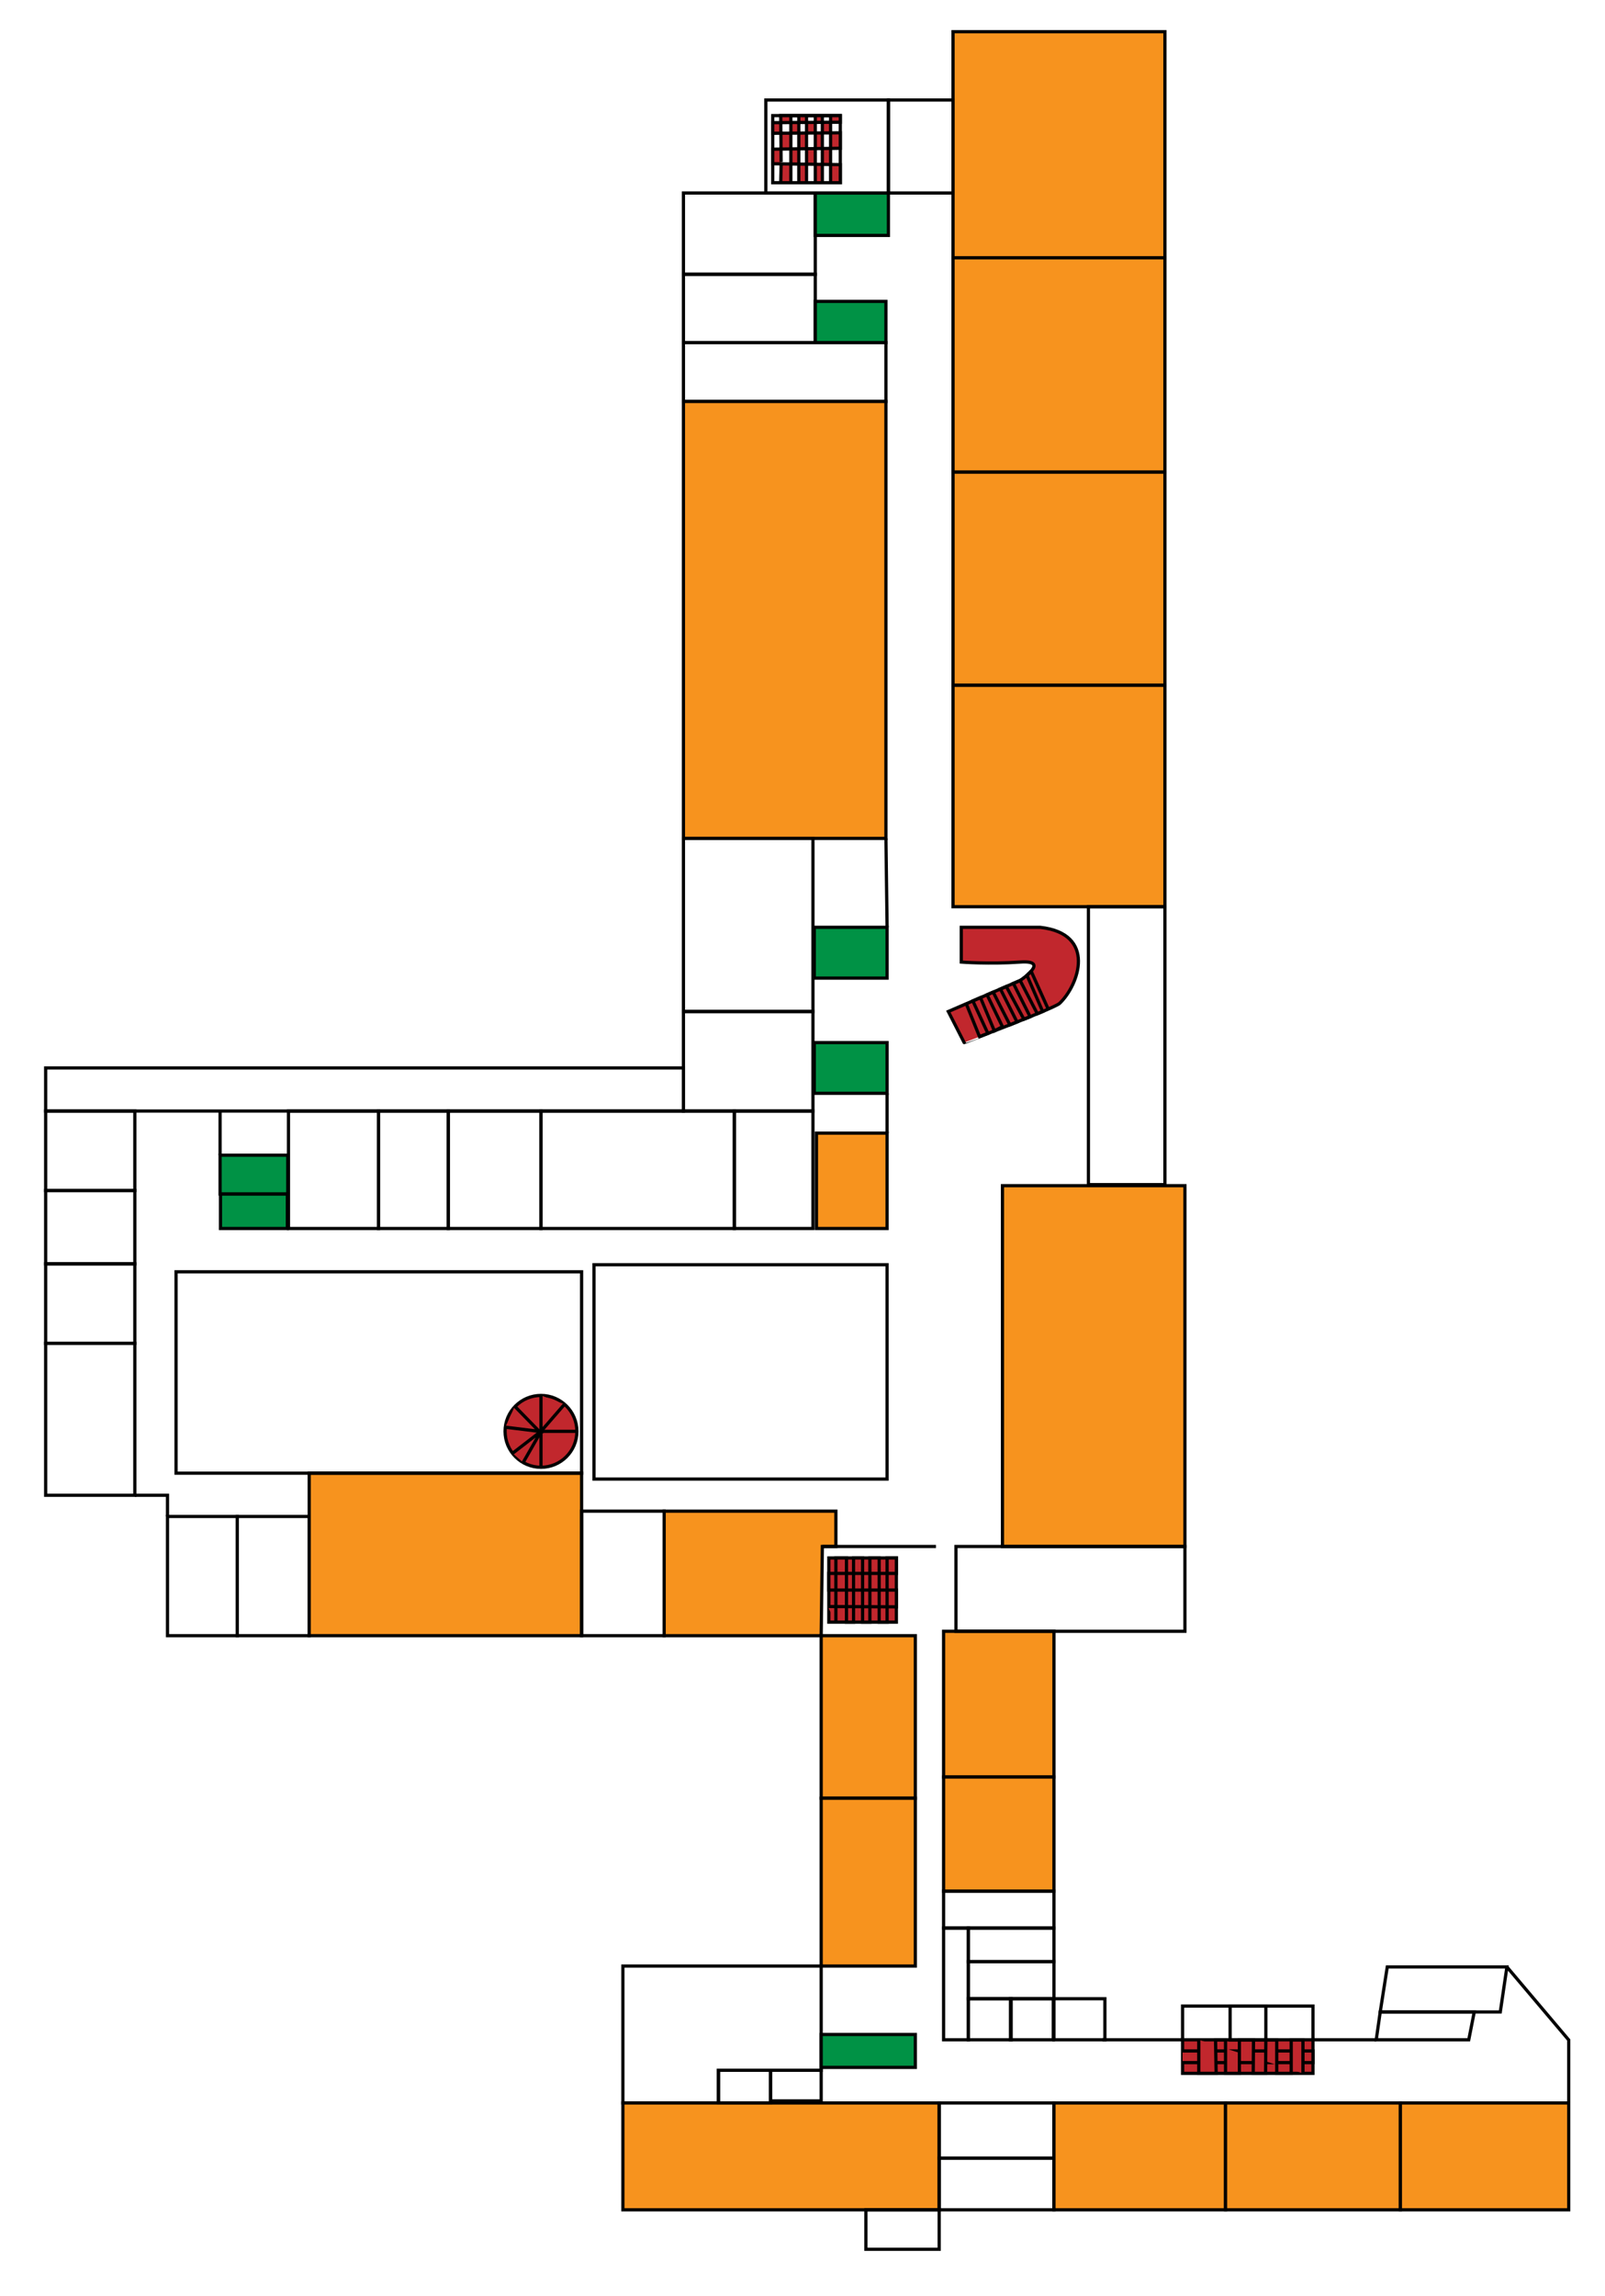 <?xml version="1.0" encoding="utf-8"?>
<!-- Generator: Adobe Illustrator 16.0.0, SVG Export Plug-In . SVG Version: 6.00 Build 0)  -->
<!DOCTYPE svg PUBLIC "-//W3C//DTD SVG 1.1//EN" "http://www.w3.org/Graphics/SVG/1.1/DTD/svg11.dtd">
<svg version="1.1" xmlns="http://www.w3.org/2000/svg" xmlns:xlink="http://www.w3.org/1999/xlink" x="0px" y="0px"
	 width="498.889px" height="713.333px" viewBox="0 0 498.889 713.333" enable-background="new 0 0 498.889 713.333"
	 xml:space="preserve">
<g id="_x32_02">
	
		<rect id="b202class" x="296.232" y="9.846" fill="#F7931E" stroke="#000000" stroke-miterlimit="10" width="65.867" height="70.258"/>
</g>
<g id="_x32_03">
	
		<rect id="b203class_2_" x="296.232" y="80.104" fill="#F7931E" stroke="#000000" stroke-miterlimit="10" width="65.867" height="66.599"/>
</g>
<g id="_x32_04">
	
		<rect id="b204class" x="296.232" y="146.703" fill="#F7931E" stroke="#000000" stroke-miterlimit="10" width="65.867" height="66.234"/>
</g>
<g id="_x32_05">
	
		<rect id="b205class_2_" x="296.232" y="212.938" fill="#F7931E" stroke="#000000" stroke-miterlimit="10" width="65.867" height="68.794"/>
</g>
<g id="_x32_08">
	
		<rect id="b208class" x="212.437" y="59.977" fill="none" stroke="#000000" stroke-miterlimit="10" width="40.984" height="25.249"/>
</g>
<g id="_x32_09">
	
		<rect id="b209class_2_" x="212.437" y="85.226" fill="none" stroke="#000000" stroke-miterlimit="10" width="40.984" height="21.224"/>
</g>
<g id="_x32_10">
	
		<rect id="b210class" x="212.437" y="106.449" fill="none" stroke="#000000" stroke-miterlimit="10" width="62.94" height="18.296"/>
</g>
<g id="_x31_24">
	
		<rect id="b124class_4_" x="212.437" y="124.746" fill="#F7931E" stroke="#000000" stroke-miterlimit="10" width="62.94" height="135.76"/>
</g>
<g id="_x32_20">
	
		<rect id="b220class" x="212.437" y="260.506" fill="none" stroke="#000000" stroke-miterlimit="10" width="40.252" height="53.79"/>
</g>
<g id="_x32_21">
	
		<rect id="b221class_2_" x="212.437" y="314.296" fill="none" stroke="#000000" stroke-miterlimit="10" width="40.252" height="30.925"/>
</g>
<g id="_x32_22">
	
		<rect id="b222class" x="253.784" y="352.082" fill="#F7931E" stroke="#000000" stroke-miterlimit="10" width="21.956" height="29.641"/>
</g>
<g id="_x32_23">
	
		<rect id="b223class_2_" x="228.26" y="345.221" fill="none" stroke="#000000" stroke-miterlimit="10" width="24.429" height="36.501"/>
</g>
<g id="_x32_24">
	
		<rect id="b224class" x="168.156" y="345.221" fill="none" stroke="#000000" stroke-miterlimit="10" width="60.104" height="36.501"/>
</g>
<g id="_x32_25">
	
		<rect id="b225class_2_" x="139.339" y="345.221" fill="none" stroke="#000000" stroke-miterlimit="10" width="28.817" height="36.501"/>
</g>
<g id="_x32_26">
	
		<rect id="b226class" x="117.658" y="345.221" fill="none" stroke="#000000" stroke-miterlimit="10" width="21.682" height="36.501"/>
</g>
<g id="_x32_27">
	
		<rect id="b227class_2_" x="89.665" y="345.221" fill="none" stroke="#000000" stroke-miterlimit="10" width="27.993" height="36.501"/>
</g>
<g id="_x32_34">
	<rect id="b234class" x="14.191" y="345.221" fill="none" stroke="#000000" stroke-miterlimit="10" width="27.719" height="24.7"/>
</g>
<g id="_x32_35">
	
		<rect id="b235class_2_" x="14.191" y="369.921" fill="none" stroke="#000000" stroke-miterlimit="10" width="27.719" height="22.779"/>
</g>
<g id="_x32_36">
	<rect id="b236class" x="14.191" y="392.7" fill="none" stroke="#000000" stroke-miterlimit="10" width="27.719" height="24.7"/>
</g>
<g id="_x32_37">
	
		<rect id="b237class_2_" x="14.191" y="417.4" fill="none" stroke="#000000" stroke-miterlimit="10" width="27.719" height="47.205"/>
</g>
<g id="_x32_40">
	<rect id="b240class" x="52.065" y="471.192" fill="none" stroke="#000000" stroke-miterlimit="10" width="21.682" height="37.05"/>
</g>
<g id="_x32_41">
	
		<rect id="b241class_2_" x="73.747" y="471.192" fill="none" stroke="#000000" stroke-miterlimit="10" width="22.367" height="37.05"/>
</g>
<g id="_x32_42">
	
		<rect id="b242class" x="96.114" y="457.744" fill="#F7931E" stroke="#000000" stroke-miterlimit="10" width="84.667" height="50.498"/>
</g>
<g id="_x32_43">
	
		<rect id="b243class_2_" x="180.781" y="469.545" fill="none" stroke="#000000" stroke-miterlimit="10" width="25.661" height="38.697"/>
</g>
<g id="_x32_13">
	
		<rect id="b213class" x="311.601" y="368.412" fill="#F7931E" stroke="#000000" stroke-miterlimit="10" width="56.72" height="112.112"/>
</g>
<g id="_x32_14">
	
		<rect id="b214class_2_" x="184.623" y="392.973" fill="none" stroke="#000000" stroke-miterlimit="10" width="91.117" height="66.599"/>
</g>
<g id="_x32_44">
	<polygon id="b244class" fill="#F7931E" stroke="#000000" stroke-miterlimit="10" points="206.441,469.545 259.821,469.545 
		259.821,480.523 255.614,480.523 255.248,508.242 206.441,508.242 	"/>
</g>
<g id="_x32_107">
	
		<rect id="_x32_.107class_2_" x="255.248" y="508.242" fill="#F7931E" stroke="#000000" stroke-miterlimit="10" width="29.274" height="50.499"/>
</g>
<g id="_x32_108">
	
		<rect id="_x32_.108class" x="293.304" y="506.87" fill="#F7931E" stroke="#000000" stroke-miterlimit="10" width="34.306" height="45.284"/>
</g>
<g id="_x32_109">
	
		<rect id="_x32_.109class_2_" x="255.248" y="558.741" fill="#F7931E" stroke="#000000" stroke-miterlimit="10" width="29.274" height="52.145"/>
</g>
<g id="_x32_110">
	
		<rect id="_x32_.108class_1_" x="293.304" y="552.154" fill="#F7931E" stroke="#000000" stroke-miterlimit="10" width="34.306" height="35.472"/>
</g>
<g id="_x32_117">
	
		<rect id="_x32_.117class_2_" x="293.304" y="587.626" fill="none" stroke="#000000" stroke-miterlimit="10" width="34.306" height="11.458"/>
</g>
<g id="_x32_124">
	<polygon id="_x32_.124class" fill="none" stroke="#000000" stroke-miterlimit="10" points="255.248,643.271 223.32,643.271 
		223.32,653.425 193.611,653.425 193.611,610.886 255.248,610.886 255.248,612.258 	"/>
</g>
<g id="_x32_123">
	
		<rect id="_x32_.123class_2_" x="193.611" y="653.425" fill="#F7931E" stroke="#000000" stroke-miterlimit="10" width="98.32" height="33.208"/>
	
		<rect id="_x32_.123aclass_2_" x="269.153" y="686.633" fill="none" stroke="#000000" stroke-miterlimit="10" width="22.778" height="12.258"/>
</g>
<g id="_x32_127">
	
		<rect id="_x32_.127class" x="291.932" y="653.425" fill="none" stroke="#000000" stroke-miterlimit="10" width="35.678" height="17.153"/>
</g>
<g id="_x32_128">
	
		<rect id="_x32_.128class_2_" x="291.932" y="670.578" fill="none" stroke="#000000" stroke-miterlimit="10" width="35.678" height="16.055"/>
</g>
<g id="_x32_.118">
	
		<rect id="_x32_.118class" x="300.988" y="599.084" fill="none" stroke="#000000" stroke-miterlimit="10" width="26.621" height="10.43"/>
</g>
<g id="_x32_119">
	
		<rect id="_x32_.119class_2_" x="300.988" y="609.514" fill="none" stroke="#000000" stroke-miterlimit="10" width="26.621" height="11.526"/>
</g>
<g id="_x32_125">
	
		<rect id="_x32_.125class" x="223.32" y="643.271" fill="none" stroke="#000000" stroke-miterlimit="10" width="16.192" height="10.154"/>
</g>
<g id="_x32_126">
	
		<rect id="_x32_.126class_2_" x="239.512" y="643.271" fill="none" stroke="#000000" stroke-miterlimit="10" width="15.735" height="9.515"/>
</g>
<g id="_x32_130">
	
		<rect id="_x32_.130class" x="327.609" y="653.425" fill="#F7931E" stroke="#000000" stroke-miterlimit="10" width="53.335" height="33.208"/>
</g>
<g id="_x32_131">
	
		<rect id="_x32_.131class_2_" x="380.944" y="653.425" fill="#F7931E" stroke="#000000" stroke-miterlimit="10" width="54.342" height="33.208"/>
</g>
<g id="_x32_134">
	
		<rect id="_x32_.132class" x="435.286" y="653.425" fill="#F7931E" stroke="#000000" stroke-miterlimit="10" width="52.328" height="33.208"/>
</g>
<g id="_x32_120">
	
		<rect id="_x32_.120aclass_2_" x="300.988" y="621.04" fill="none" stroke="#000000" stroke-miterlimit="10" width="13.311" height="12.762"/>
	
		<rect id="_x32_.120bclass_2_" x="314.094" y="621.04" fill="none" stroke="#000000" stroke-miterlimit="10" width="13.311" height="12.762"/>
</g>
<g id="_x32_134_1_">
	<polygon id="_x32_.134class" fill="none" stroke="#000000" stroke-miterlimit="10" points="429.018,625.157 431.214,611.16 
		468.401,611.16 466.343,625.157 	"/>
</g>
<g id="Layer_47">
	<polygon id="_x32_.111class_x0D__2_" fill="none" stroke="#000000" stroke-miterlimit="10" points="429.018,625.157 
		427.783,633.802 456.542,633.802 458.247,625.157 	"/>
</g>
<g id="WC">
	<rect x="253.421" y="59.977" fill="#009245" stroke="#000000" stroke-miterlimit="10" width="22.73" height="13.173"/>
	<rect x="253.421" y="93.642" fill="#009245" stroke="#000000" stroke-miterlimit="10" width="21.956" height="12.808"/>
	<rect x="253.098" y="288.136" fill="#009245" stroke="#000000" stroke-miterlimit="10" width="22.642" height="15.781"/>
	<rect x="253.098" y="323.951" fill="#009245" stroke="#000000" stroke-miterlimit="10" width="22.642" height="15.756"/>
	<rect x="68.414" y="358.943" fill="#009245" stroke="#000000" stroke-miterlimit="10" width="21.033" height="12.053"/>
	<rect x="68.532" y="371.019" fill="#009245" stroke="#000000" stroke-miterlimit="10" width="20.796" height="10.704"/>
	<rect x="255.248" y="632.155" fill="#009245" stroke="#000000" stroke-miterlimit="10" width="29.274" height="10.224"/>
</g>
<g id="misc">
	<line fill="none" stroke="#000000" stroke-miterlimit="10" x1="68.414" y1="358.943" x2="68.414" y2="345.221"/>
	<rect x="54.718" y="395.169" fill="none" stroke="#000000" stroke-miterlimit="10" width="126.063" height="62.575"/>
	<rect x="238.049" y="31.072" fill="none" stroke="#000000" stroke-miterlimit="10" width="38.102" height="28.904"/>
	<rect x="276.151" y="31.072" fill="none" stroke="#000000" stroke-miterlimit="10" width="20.081" height="28.904"/>
	<rect x="338.315" y="281.732" fill="none" stroke="#000000" stroke-miterlimit="10" width="23.783" height="86.356"/>
	<line fill="none" stroke="#000000" stroke-miterlimit="10" x1="275.739" y1="339.707" x2="275.739" y2="352.082"/>
	<polyline fill="none" stroke="#000000" stroke-miterlimit="10" points="427.783,633.802 408.115,633.802 408.115,623.328 
		367.587,623.328 367.587,633.802 342.704,633.802 	"/>
	<path fill="none" stroke="#000000" stroke-miterlimit="10" d="M408.115,633.802"/>
	<polyline fill="none" stroke="#000000" stroke-miterlimit="10" points="487.614,653.425 487.614,633.868 468.401,611.16 	"/>
	<rect x="327.609" y="621.04" fill="none" stroke="#000000" stroke-miterlimit="10" width="15.828" height="12.762"/>
	<path fill="#C1272D" stroke="#000000" stroke-miterlimit="10" d="M329.349,311.777c6.038-5.733,11.601-21.661-6.039-23.641h-24.517
		v10.798c0,0,8.782,0.671,18.297,0c9.664-0.683,0,5.718,0,5.718l-22.322,9.644l4.924,9.655
		C299.691,323.951,327.744,313.3,329.349,311.777z"/>
	<polyline fill="none" stroke="#000000" stroke-miterlimit="10" points="41.911,464.605 52.065,464.605 52.065,471.192 	"/>
	<rect x="293.304" y="599.084" fill="none" stroke="#000000" stroke-miterlimit="10" width="7.685" height="34.718"/>
	<rect x="297.146" y="480.523" fill="none" stroke="#000000" stroke-miterlimit="10" width="71.174" height="26.347"/>
	<line fill="none" stroke="#000000" stroke-miterlimit="10" x1="290.926" y1="480.523" x2="255.614" y2="480.523"/>
	<polygon fill="#C1272D" stroke="#000000" stroke-miterlimit="10" points="257.626,504.035 257.626,484.091 259.821,484.091 
		278.621,484.091 278.621,504.035 	"/>
	<polyline fill="#C1272D" stroke="#000000" stroke-miterlimit="10" points="259.821,504.035 259.821,494.063 259.821,489.58 
		259.821,484.091 263.115,484.091 263.115,488.894 263.115,494.063 263.115,498.911 263.115,504.035 265.311,504.035 
		265.311,498.911 265.311,494.063 265.311,489.58 265.311,484.091 268.124,484.091 268.124,488.894 268.124,494.063 
		268.124,498.729 268.124,504.035 270.388,504.035 270.388,499.46 270.388,494.063 270.388,489.718 270.388,484.091 273.27,484.091 
		273.27,489.58 273.27,494.063 273.27,499.095 273.27,504.035 275.739,504.035 275.739,499.278 275.739,494.063 275.739,488.894 
		275.739,484.091 278.621,484.091 278.621,488.894 257.626,488.894 257.626,494.063 278.621,494.063 278.621,499.278 
		257.259,499.186 	"/>
	<polyline fill="none" stroke="#000000" stroke-miterlimit="10" points="300.347,311.885 304.475,322.119 307.066,321.117 
		302.397,311 304.764,309.978 309.088,320.331 311.601,319.011 306.813,309.092 308.716,308.27 313.904,318.441 316.131,317.556 
		310.966,307.298 312.784,306.512 318.262,316.702 320.2,315.917 314.988,305.56 317.09,304.652 322.438,314.994 324.099,314.296 
		319.212,303.038 320.513,301.776 325.821,313.551 	"/>
	<polygon fill="none" stroke="#000000" stroke-miterlimit="10" points="261.194,56.777 242.668,56.777 240.198,56.777 
		240.198,35.919 242.668,35.919 261.194,35.919 	"/>
	<polyline fill="#C1272D" stroke="#000000" stroke-miterlimit="10" points="242.806,51.014 242.668,56.777 245.825,56.777 
		245.825,51.014 245.825,45.524 245.825,41.134 245.825,35.919 248.294,35.919 248.294,41.408 248.294,46.073 248.294,51.014 
		248.294,56.777 250.696,56.777 250.696,50.739 250.696,46.348 250.696,41.134 250.696,35.919 253.421,35.919 253.421,41.134 
		253.421,46.348 253.421,50.876 253.421,56.777 255.617,56.777 255.617,50.739 255.617,46.073 255.617,40.584 255.617,35.919 
		258.175,35.919 258.175,41.134 258.175,46.073 258.175,51.288 258.175,56.777 261.194,56.777 261.194,51.151 240.198,50.876 
		240.198,46.348 261.194,46.073 261.194,41.271 240.198,41.408 240.198,38.115 261.194,37.978 261.194,35.919 242.668,35.919 
		242.806,50.328 	"/>
	<polygon fill="#C1272D" stroke="#000000" stroke-miterlimit="10" points="408.115,644.23 367.587,644.23 367.587,635.553 
		367.587,633.802 408.115,633.802 408.115,635.553 	"/>
	<polyline fill="#C1272D" stroke="#000000" stroke-miterlimit="10" points="367.587,640.9 408.115,640.9 408.115,637.267 
		367.587,637.267 	"/>
	<polyline fill="#C1272D" stroke="#000000" stroke-miterlimit="10" points="372.619,633.802 372.619,644.23 378.017,644.23 
		377.834,633.868 380.944,633.868 380.944,644.23 385.244,644.23 385.244,633.868 389.635,633.868 389.544,644.23 393.386,644.23 
		393.478,633.868 396.862,633.868 396.862,644.23 401.345,644.23 401.347,633.868 405.004,633.868 405.004,644.23 	"/>
	<line fill="none" stroke="#000000" stroke-miterlimit="10" x1="275.376" y1="260.506" x2="275.739" y2="288.136"/>
	<circle fill="#C1272D" stroke="#000000" stroke-miterlimit="10" cx="168.156" cy="444.752" r="11.161"/>
	<polyline fill="#C1272D" stroke="#000000" stroke-miterlimit="10" points="168.156,455.913 168.156,444.752 179.317,444.752 	"/>
	<polyline fill="#C1272D" stroke="#000000" stroke-miterlimit="10" points="175.465,436.329 168.156,444.752 168.156,433.591 	"/>
	<polyline fill="#C1272D" stroke="#000000" stroke-miterlimit="10" points="160.011,436.966 167.607,444.752 157.074,443.458 	"/>
	<polyline fill="#C1272D" stroke="#000000" stroke-miterlimit="10" points="159.326,451.561 168.156,444.752 162.615,454.441 	"/>
	<rect x="14.191" y="331.829" fill="none" stroke="#000000" stroke-miterlimit="10" width="198.245" height="13.392"/>
	<rect x="382.362" y="623.328" fill="none" stroke="#000000" stroke-miterlimit="10" width="11.115" height="10.54"/>
</g>
</svg>
